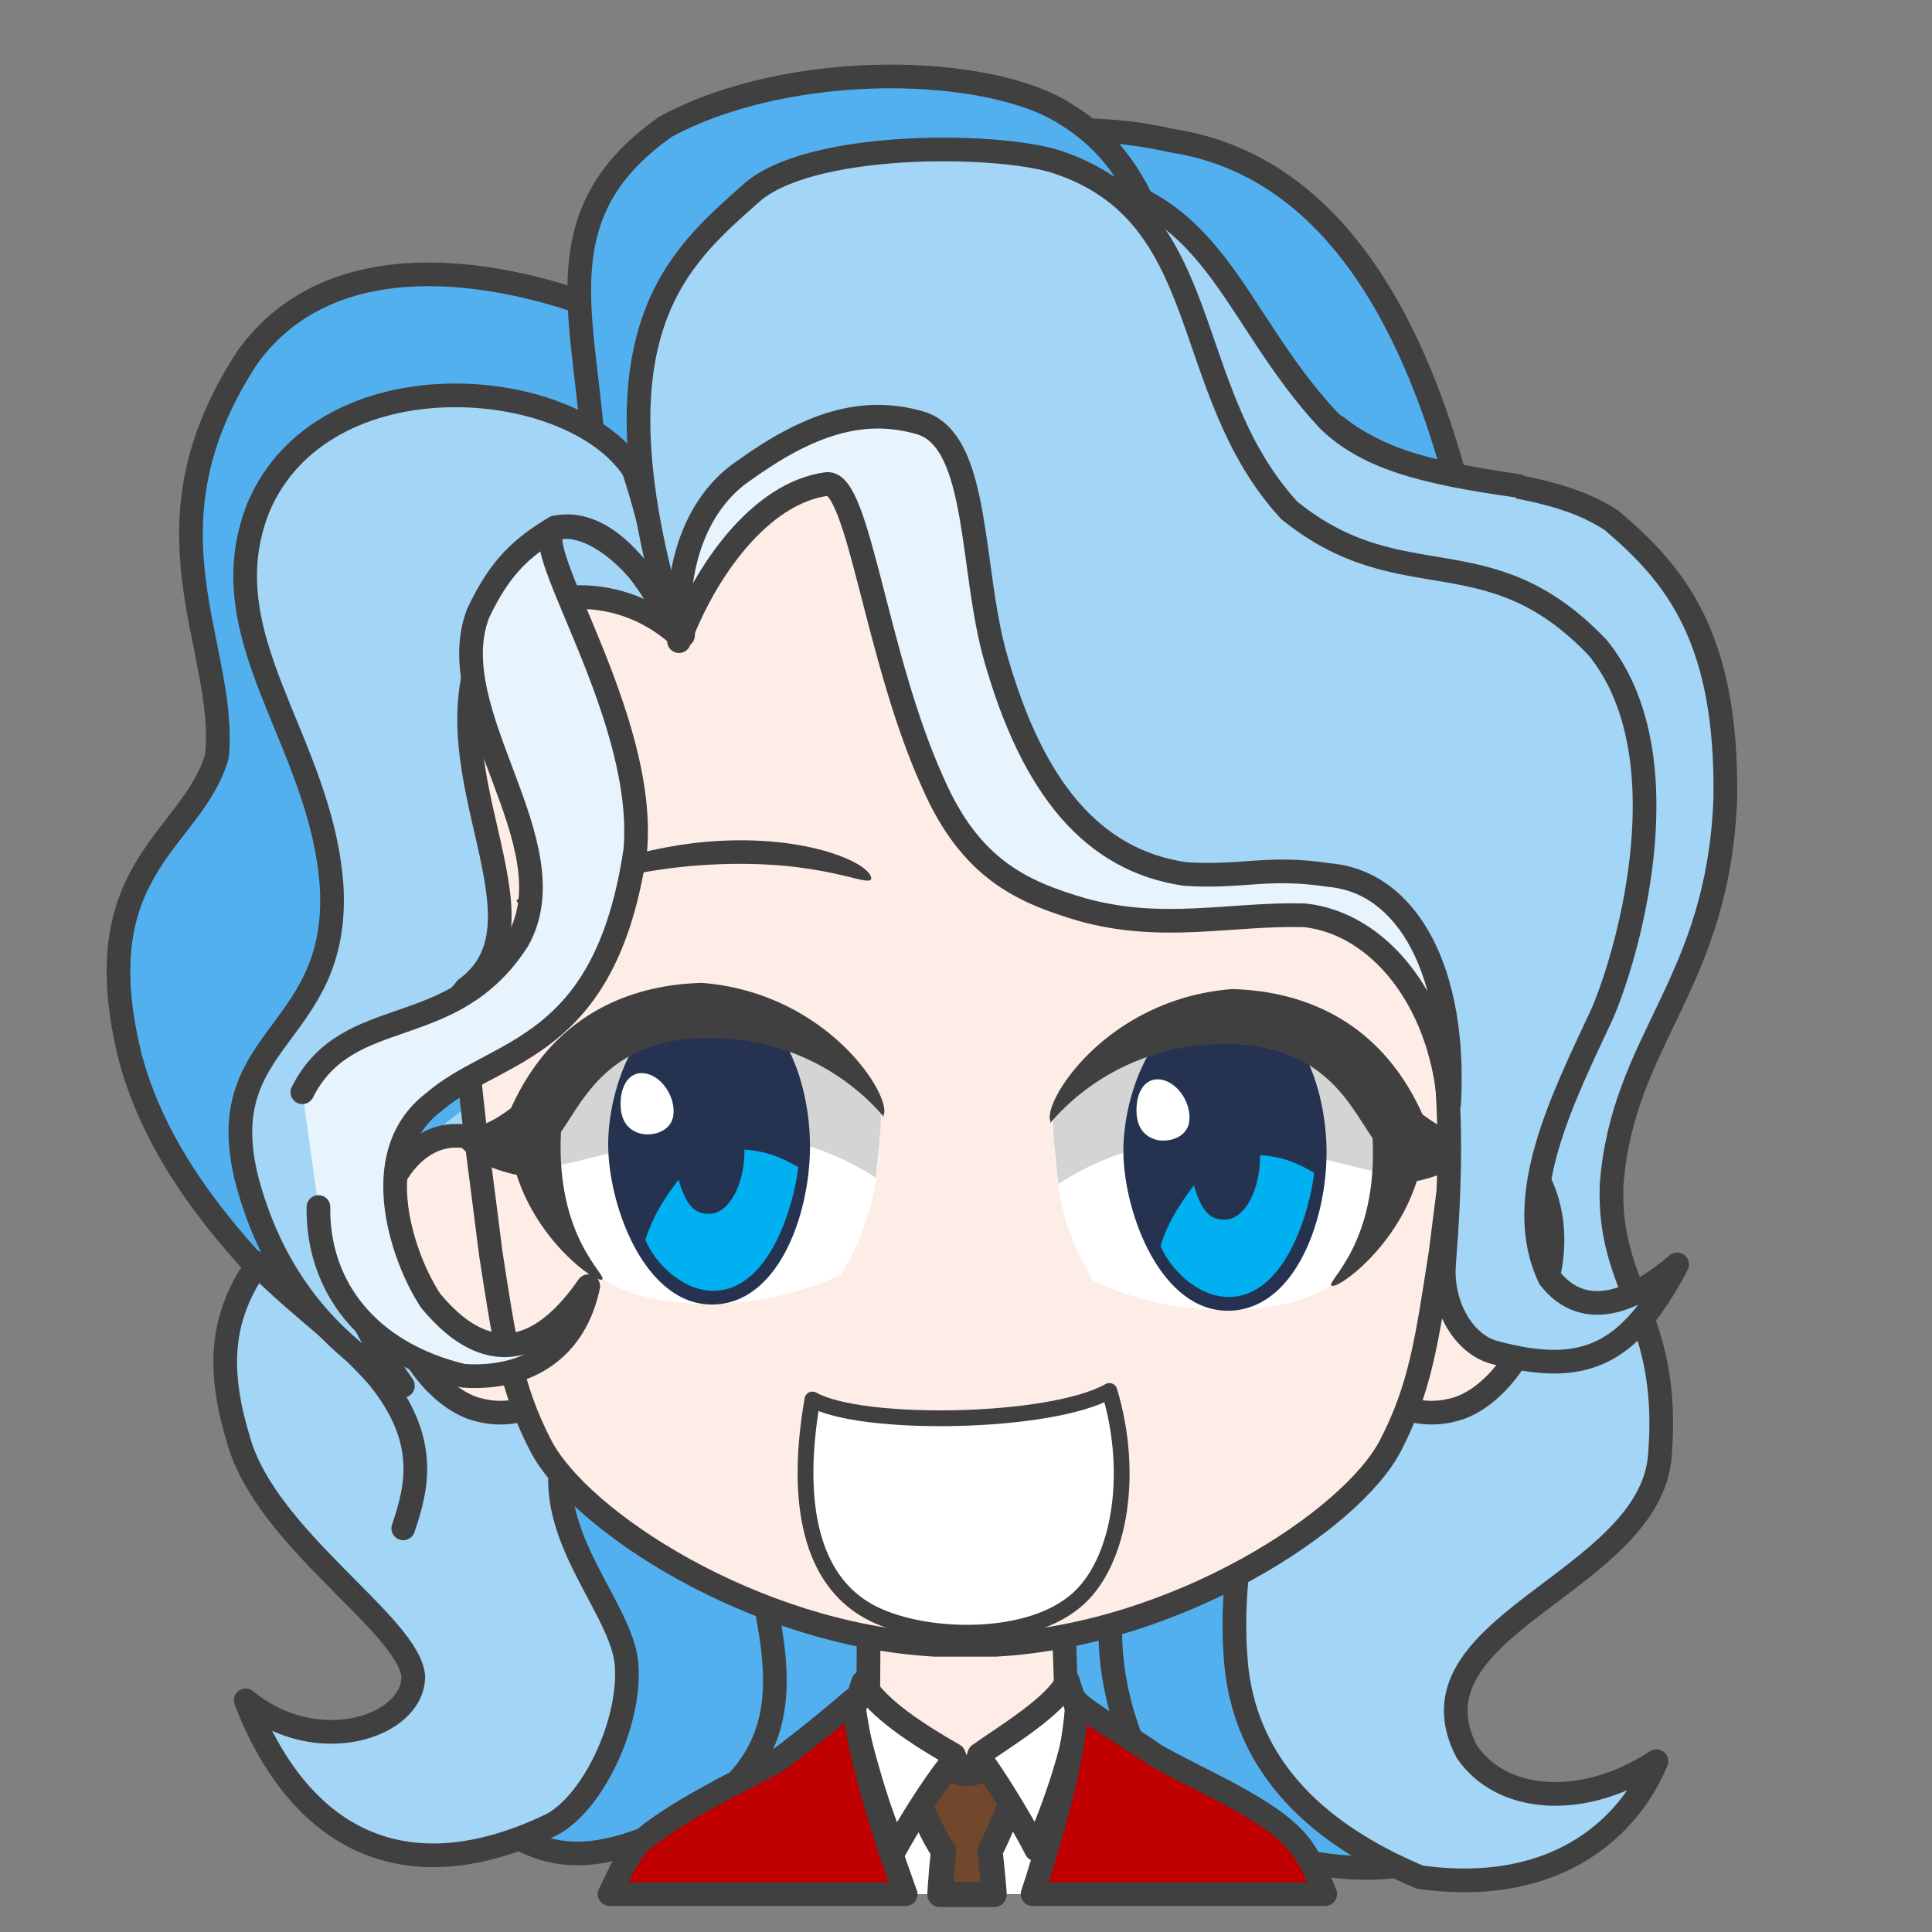 <svg width="2805" height="2805" xmlns="http://www.w3.org/2000/svg" xmlns:xlink="http://www.w3.org/1999/xlink" xml:space="preserve" overflow="hidden"><rect width="100%" height="100%" fill="#808080" stroke="none"/><g transform="translate(-3968 -936)"><path d="M4559.76 3158C4585.32 3068.58 4575.87 2985.83 4501.43 2929.74 4365.33 2808.11 4209.23 2661.48 4158.12 2474.87 4086.46 2194.4 4248.12 2157.19 4283.11 2033.34 4298.11 1871.72 4163.12 1703.44 4328.11 1453.51 4454.77 1279.68 4699.76 1337.44 4803.08 1371.87L5053.07 1413.53C5155.28 1239.13 5370.83 1073.07 5669.7 1140.27 5899.13 1175.82 6016.62 1398.53 6079.67 1626.79 6111.06 1750.92 6178.28 2087.77 6198 2179.96" stroke="#404040" stroke-width="34.375" stroke-linecap="round" stroke-linejoin="round" stroke-miterlimit="10" fill="#53B0EF" fill-rule="evenodd"/><rect x="4908" y="3054" width="897" height="533" stroke="#404040" stroke-width="34.375" stroke-linecap="round" stroke-linejoin="round" stroke-miterlimit="10" fill="#53B0EF"/><path d="M5583.27 3255.32C5570.48 3349.2 5596.06 3451.41 5644.99 3531.95 5721.72 3626.94 5943.58 3671.93 6037 3635.27L5831.82 3142" stroke="#404040" stroke-width="34.375" stroke-linecap="round" stroke-linejoin="round" stroke-miterlimit="10" fill="#53B0EF" fill-rule="evenodd"/><path d="M4728 3608.23C4790.79 3638.8 4856.92 3636.02 4981.39 3569.89 5120.32 3480.41 5099.2 3365.92 5076.42 3248.1L4749.67 2973 4728 3608.23Z" stroke="#404040" stroke-width="34.375" stroke-linecap="round" stroke-linejoin="round" stroke-miterlimit="10" fill="#53B0EF" fill-rule="evenodd"/><path d="M4329.72 2789.83C4289.45 2857.88 4283.89 2927.32 4314.72 3028.14 4355.55 3170.62 4561.09 3294.49 4568.04 3369.76 4568.31 3443.36 4427.77 3489.74 4324.72 3404.75 4401.38 3603.06 4553.04 3689.71 4769.69 3584.73 4829.13 3552.51 4881.9 3440.3 4878.01 3358.09 4876.35 3278.1 4764.69 3176.45 4783.02 3058.13L5794.61 3061.46C5769.06 3160.9 5753.5 3253.66 5762.95 3354.76 5780.17 3521.96 5909.05 3610.83 6029.59 3661.38 6239.02 3690.27 6338.46 3577.51 6372.9 3493.07 6264.58 3563.62 6147.92 3552.51 6097.92 3479.74 6001.26 3296.43 6362.9 3234.77 6377.9 3049.8 6394.57 2844.83 6301.24 2808.17 6307.91 2654.85 6324.57 2443.21 6462.9 2364.89 6472.9 2094.93 6476.23 1860.52 6399.57 1769.42 6307.91 1691.65 6194.58 1616.66 6032.93 1653.32 5907.94 1555" stroke="#404040" stroke-width="34.375" stroke-linecap="round" stroke-linejoin="round" stroke-miterlimit="10" fill="#A3D5F7" fill-rule="evenodd"/><path d="M100.689 0C98.84 79.836 96.894 90.206 97.677 152.663 83.972 154.528 27.834 183.216 0 194.001 30.346 293.966 148.667 378.98 237.171 377.992 325.675 377.003 449.331 272.574 478 193.222L384.282 152.667C385.065 90.208 383.117 77.408 384.519 2.429L100.689 0Z" stroke="#404040" stroke-width="34.375" stroke-linecap="round" stroke-linejoin="round" stroke-miterlimit="10" fill="#FEEDE6" fill-rule="evenodd" transform="matrix(-1 0 0 1 5613 3281)"/><path d="M5523 3416C5515.12 3512.12 5509.9 3593.77 5499.17 3674.48L5497.16 3686 5252.81 3686 5248.69 3670.47C5229.35 3591.38 5216.65 3512.79 5207 3417.72L5351.99 3496.83 5375.36 3548.43 5394.48 3494.54Z" fill="#FFFFFF" fill-rule="evenodd"/><path d="M5446.5 3466.5 5443.9 3534.72C5431.06 3564.33 5420.63 3593.93 5405.36 3623.54 5407.5 3642.36 5409.19 3659.96 5410.59 3676.77L5411.3 3686.5 5332.68 3686.5 5333.34 3675.15C5334.5 3658.73 5335.95 3641.61 5337.85 3623.31 5319.23 3596.03 5310.3 3568.75 5296.53 3541.47L5295.5 3473.59C5305.5 3484.62 5348.96 3512.07 5374.13 3510.89 5399.29 3509.71 5432.52 3483.6 5446.5 3466.5Z" stroke="#404040" stroke-width="36.667" stroke-linecap="round" stroke-linejoin="round" stroke-miterlimit="10" fill="#72482C" fill-rule="evenodd"/><path d="M5221.03 3378.5C5239.69 3414.96 5302.68 3455.65 5352.87 3484.06L5359.06 3500.14 5347.7 3497.15C5320.53 3531.31 5287.57 3584.69 5267.81 3620.39 5242.62 3564.66 5222.7 3491.99 5206 3423.18L5221.03 3378.5ZM5518.11 3376 5533 3421.78C5528.69 3473.1 5499.03 3559.75 5472.17 3621 5458.84 3594.29 5424.35 3535.34 5396.76 3496.1L5384.76 3500.14 5389.65 3483.51C5431.89 3453.7 5499.66 3413.29 5518.11 3376Z" stroke="#404040" stroke-width="34.375" stroke-linecap="round" stroke-linejoin="round" stroke-miterlimit="10" fill="#FFFFFF" fill-rule="evenodd"/><path d="M360.257 2.64C351.193 15.603 270.78 62.143 248.996 78.862 186.77 115.64 80.312 156.728 37.62 210.019 26.948 223.341 15.861 244.346 4.77 270.024L0 282 424.878 282 418.476 262.397C388.156 166.036 362.993 69.528 360.257 2.64ZM685.525 0C676.986 76.713 646.426 179.471 611.045 276.831L609.081 282 1039 282 1021.48 245.832C1015.16 234.165 1008.58 223.408 1001.69 213.779 955.871 166.667 839.865 113.369 794.529 87.734 779.496 77.089 729.559 38.118 685.525 0Z" stroke="#404040" stroke-width="34.375" stroke-linecap="round" stroke-linejoin="round" stroke-miterlimit="10" fill="#C00000" fill-rule="evenodd" transform="matrix(-1 0 0 1 5892 3404)"/><path d="M1590.28 0.036C1578.74 0.3 1556.37 0.199 1540.19 10.016L157.421 11.858C140.36 2.041 125.279 0.88 112.671 0.036 41.656-2.078-18.587 90.323 5.331 200.006 32.888 329.762 98.798 388.173 146.094 398.363 172.595 405.075 202.149 402.54 224.36 390.397L1478.55 390.397C1500.77 402.54 1530.33 405.075 1556.84 398.363 1604.16 388.173 1670.1 329.762 1697.67 200.006 1721.59 90.323 1661.33-2.078 1590.28 0.036Z" stroke="#404040" stroke-width="34.375" stroke-linecap="round" stroke-linejoin="round" stroke-miterlimit="10" fill="#FEEDE6" fill-rule="evenodd" transform="matrix(-1 0 0 1 6222 2585)"/><path d="M1474 666.291C1471.86 440.308 1415.73 7.5 731.293 0 77.289 2.901-1.423 444.265 0.019 666.291 0.542 939.615 26.781 1089.24 47.443 1258.4 67.278 1386.53 76.88 1454.95 120.233 1538.78 176.537 1647.65 430.308 1813.3 693.203 1828L782.016 1828C1044.46 1813.3 1297.79 1647.65 1353.99 1538.78 1397.27 1454.95 1406.86 1386.53 1426.66 1258.4 1447.28 1089.24 1473.48 939.615 1474 666.291Z" stroke="#404040" stroke-width="34.375" stroke-linecap="round" stroke-linejoin="round" stroke-miterlimit="10" fill="#FEEDE6" fill-rule="evenodd" transform="matrix(-1 0 0 1 6107 1496)"/><path d="M5741.13 2166.46C5881.45 2176.28 6030.7 2246.14 6025.89 2253.47 6020.24 2268.92 5910.2 2209.05 5744.02 2200.33 5577.84 2191.61 5512.71 2235.67 5510 2220.22 5511.2 2198.89 5600.81 2156.63 5741.13 2166.46Z" fill="#404040" fill-rule="evenodd"/><path d="M5498.27 2551.32C5557.57 2444.11 5816.75 2283.02 5987.83 2522.16 6008.17 2621.64 5993.42 2702.47 5910.71 2794.27 5845.38 2849.66 5678.25 2855.07 5554.89 2795.27 5530.7 2752.39 5494.54 2691.71 5498.27 2551.32Z" fill="#FFFFFF" fill-rule="evenodd"/><path d="M5504.25 2655C5689.87 2535.08 5859.12 2619.52 5984.05 2640.42 5988.65 2596.54 6007.6 2590.49 5994.4 2543.58 5888.31 2392.12 5614.95 2375.52 5497.02 2553.61 5496.64 2592.13 5501.11 2619.82 5504.25 2655Z" fill="#D4D4D5" fill-rule="evenodd"/><path d="M5599.08 2612.74C5596.64 2523.52 5647.3 2389.15 5748.87 2389 5850.44 2388.85 5894.76 2513.14 5893.99 2611.83 5893.22 2710.52 5846.92 2838.85 5750.69 2839 5654.47 2839.15 5601.53 2701.95 5599.08 2612.74Z" fill="#263350" fill-rule="evenodd"/><path d="M5797.41 2613C5832.75 2615.9 5850.51 2624.44 5876 2638.61 5870.29 2691.13 5834.8 2819.92 5751.17 2819 5703.69 2818.47 5664.71 2774.45 5653 2744.72 5664.88 2706.96 5683.8 2680.48 5701.32 2656.8 5712.74 2696 5725.56 2707.02 5746.13 2706.77 5774.5 2706.77 5797.5 2665.18 5797.5 2613.87 5797.47 2613.58 5797.44 2613.29 5797.41 2613Z" fill="#00B0F0" fill-rule="evenodd"/><path d="M5618.16 2542.6C5619.7 2516.22 5634.41 2498.09 5657.18 2504.18 5679.94 2510.28 5698.13 2539.64 5694.55 2564.62 5690.97 2589.6 5660.66 2595.94 5643.63 2589.84 5626.6 2583.75 5616.62 2568.98 5618.16 2542.6Z" fill="#FFFFFF" fill-rule="evenodd"/><path d="M5756.5 2372C5845.05 2374.23 5967.31 2407 6033.3 2553.98 6060.23 2573.89 6076.42 2582.27 6122 2588.96 6097.61 2628.8 6061.11 2642.83 6024.96 2650.84 5994.19 2748.37 5909.59 2808.56 5901.15 2802.59 5892.71 2796.63 5968.58 2742.97 5960.81 2588.45 5925.82 2538.55 5886.31 2441.43 5720.79 2452.79 5555.27 2464.16 5480.53 2586.78 5493.42 2564.54 5479.26 2539.72 5571.46 2386.68 5756.5 2372Z" fill="#404040" fill-rule="evenodd"/><path d="M230.683 1.458C370.729 11.281 519.695 81.135 514.887 88.466 509.253 103.915 399.424 44.049 233.564 35.329 67.704 26.609 2.704 70.674 0 55.224 1.2 33.894 90.636-8.365 230.683 1.458Z" fill="#404040" fill-rule="evenodd" transform="matrix(-1 0 0 1 5233 2156)"/><path d="M0.267 152.976C59.568 46.004 318.755-114.719 489.829 123.877 510.167 223.132 495.423 303.777 412.714 395.37 347.38 450.635 180.248 456.032 56.892 396.365 32.696 353.587-3.46 293.045 0.267 152.976Z" fill="#FFFFFF" fill-rule="evenodd" transform="matrix(-1 0 0 1 5246 2390)"/><path d="M7.254 229C192.871 109.601 362.116 193.679 487.052 214.478 491.65 170.798 510.603 164.767 497.401 118.068 391.315-32.741 117.953-49.269 0.023 128.055-0.361 166.402 4.113 193.977 7.254 229Z" fill="#D4D4D5" fill-rule="evenodd" transform="matrix(-1 0 0 1 5247 2417)"/><path d="M4851.08 2603.74C4848.66 2514.52 4898.97 2380.15 4999.85 2380 5100.73 2379.85 5144.75 2504.14 5143.99 2602.83 5143.23 2701.52 5097.23 2829.85 5001.67 2830 4906.1 2830.15 4853.51 2692.95 4851.08 2603.74Z" fill="#263350" fill-rule="evenodd"/><path d="M5048.76 2605C5083.95 2607.89 5101.62 2616.38 5127 2630.48 5121.31 2682.76 5085.98 2810.92 5002.73 2810 4955.47 2809.47 4916.66 2765.67 4905 2736.08 4916.83 2698.51 4935.67 2672.15 4953.1 2648.59 4964.47 2687.6 4977.24 2698.56 4997.71 2698.32 5025.96 2698.32 5048.86 2656.93 5048.86 2605.87 5048.82 2605.58 5048.79 2605.29 5048.76 2605Z" fill="#00B0F0" fill-rule="evenodd"/><path d="M4869.16 2533.6C4870.7 2507.22 4885.41 2489.09 4908.18 2495.18 4930.94 2501.28 4949.13 2530.64 4945.55 2555.62 4941.97 2580.6 4911.66 2586.94 4894.63 2580.84 4877.6 2574.75 4867.62 2559.98 4869.16 2533.6Z" fill="#FFFFFF" fill-rule="evenodd"/><path d="M264.922 0C353.612 2.229 476.068 35.002 542.164 181.979 569.133 201.886 585.347 210.272 631 216.959 606.571 256.804 570.013 270.829 533.811 278.837 502.987 376.374 418.253 436.556 409.798 430.595 401.344 424.633 477.332 370.973 469.554 216.446 434.51 166.553 394.936 69.426 229.151 80.795 63.366 92.163-11.487 214.783 1.423 192.544-12.757 167.725 79.586 14.68 264.922 0Z" fill="#404040" fill-rule="evenodd" transform="matrix(-1 0 0 1 5252 2363)"/><path d="M4827.98 1566.93C4812.43 1382.3 4761.9 1241.05 4934.58 1119.81 5118.37 1020.82 5408.77 1030.27 5517.6 1103.13 5669.74 1197.11 5648.64 1379.52 5739.14 1478.51 5836.87 1563.04 5899.61 1605.86 5999 1632" stroke="#404040" stroke-width="34.375" stroke-linecap="round" stroke-linejoin="round" stroke-miterlimit="10" fill="#53B0EF" fill-rule="evenodd"/><path d="M4553.48 3155C4574.02 3094.39 4591.23 3025.44 4515.18 2933.14 4449.13 2860.86 4419.71 2848.62 4337 2768" stroke="#404040" stroke-width="34.375" stroke-linecap="round" stroke-linejoin="round" stroke-miterlimit="10" fill="#A3D5F7" fill-rule="evenodd"/><path d="M4953 1858.23C4858.55 1774.36 4732.42 1797.13 4679.64 1851.56 4575.74 2043.75 4781.87 2270.92 4644.63 2371.45 4579.63 2454.21 4469.62 2465.32 4449.61 2619.74 4437.39 2737.49 4480.17 2845.24 4552.96 2948 4441.28 2883.57 4364.61 2787.48 4327.94 2654.73 4270.15 2439.77 4460.73 2444.77 4449.61 2224.82 4435.72 2010.98 4268.48 1862.12 4342.94 1673.27 4436.83 1450.54 4797.43 1479.42 4887.99 1618.28 4919.66 1714.93 4926.33 1778.25 4953 1858.23Z" stroke="#404040" stroke-width="34.375" stroke-linecap="round" stroke-linejoin="round" stroke-miterlimit="10" fill="#A3D5F7" fill-rule="evenodd"/><path d="M4430.33 2688.41C4428.67 2802.85 4500.9 2900.07 4640.35 2933.4 4738.13 2940.06 4803.97 2890.9 4822.03 2803.41 4717.58 2953.95 4631.18 2869.51 4593.68 2825.07 4554.79 2767.3 4497.56 2612.86 4597.01 2536.76 4688.69 2456.76 4847.03 2465.09 4890.37 2170.11 4907.04 1977.9 4737.02 1732.36 4772.03 1705.14 4810.92 1686.25 4899.81 1735.69 4948.71 1853.46 4954.26 1870.13 4880.92 1679.58 4773.69 1701.81 4726.47 1730.69 4694.52 1757.64 4662.02 1826.8 4607.01 1971.23 4797.03 2160.67 4720.36 2300.1 4624.24 2451.21 4473.12 2390.65 4407 2521.76" stroke="#404040" stroke-width="34.375" stroke-linecap="round" stroke-linejoin="round" stroke-miterlimit="10" fill="#E7F4FD" fill-rule="evenodd"/><path d="M6135.33 1848.06C6131.17 1844.45 5982.55 1958.07 5907 1904.73 5831.44 1851.39 5581.72 1706.1 5525.33 1613.04L5502 1193C5734.22 1214.11 5751.44 1390.24 5897 1546.36 5953.67 1600.81 6033.67 1621.93 6172 1641.37" stroke="#404040" stroke-width="34.375" stroke-linecap="round" stroke-linejoin="round" stroke-miterlimit="10" fill="#A3D5F7" fill-rule="evenodd"/><path d="M4936.32 1808.48C4828.54 1414.06 4954.1 1309.62 5056.32 1218.52 5138.55 1140.74 5410.77 1142.96 5499.66 1170.19 5735.22 1245.74 5677.44 1499.61 5839.66 1676.82 6004.11 1810.15 6128.55 1708.49 6288 1876.81 6411.89 2030.14 6335.78 2310.12 6294.67 2406.78 6237.44 2530.11 6161.89 2675.1 6218 2791.76 6269.67 2856.75 6343 2823.42 6403 2771.76 6333.56 2904.53 6267.44 2933.97 6139.67 2900.08 6091.33 2888.42 6059.66 2828.42 6064.66 2770.09 6101.33 2312.34 5996.33 2244.57 5879.66 2231.79 5643 2272.34 5602.99 2259.57 5459.66 2143.46 5334.1 2029.58 5280.21 1580.72 5222.99 1581.83 5061.88 1602.38 4964.1 1716.26 4959.66 1858.48" stroke="#404040" stroke-width="34.375" stroke-linecap="round" stroke-linejoin="round" stroke-miterlimit="10" fill="#A3D5F7" fill-rule="evenodd"/><path d="M4953.82 1866.83C4945.49 1720.82 5002.15 1649.77 5048.8 1618.68 5141.01 1552.62 5219.88 1524.86 5305.42 1550.39 5390.96 1577.6 5376.52 1763.02 5413.74 1891.81 5467.61 2081.11 5554.82 2185.48 5688.68 2204.91 5773.67 2210.46 5807 2192.7 5898.64 2206.58 6013.07 2217.12 6082.5 2349.25 6071.95 2538 6058.61 2383.67 5966.96 2275.97 5861.98 2264.87 5754.23 2262.09 5656.47 2289.29 5538.71 2256.54 5454.84 2231.56 5377.63 2199.92 5322.09 2071.68 5239.32 1889.03 5214.88 1634.78 5168.78 1638.66 5072.13 1651.43 4992.15 1764.13 4953.82 1866.83Z" stroke="#404040" stroke-width="34.375" stroke-linecap="round" stroke-linejoin="round" stroke-miterlimit="10" fill="#E7F4FD" fill-rule="evenodd"/><path d="M5147.53 2967.9C5123.1 3107.91 5141.48 3220.44 5221.43 3270.86 5290.1 3314.74 5443.2 3323.11 5520.5 3267.4 5593.31 3217.3 5616.28 3079.41 5578.69 2955.5 5492.82 3003.89 5218.18 3007.92 5147.53 2967.9Z" stroke="#404040" stroke-width="22.917" stroke-linecap="round" stroke-linejoin="round" stroke-miterlimit="10" fill="#FFFFFF" fill-rule="evenodd"/></g></svg>